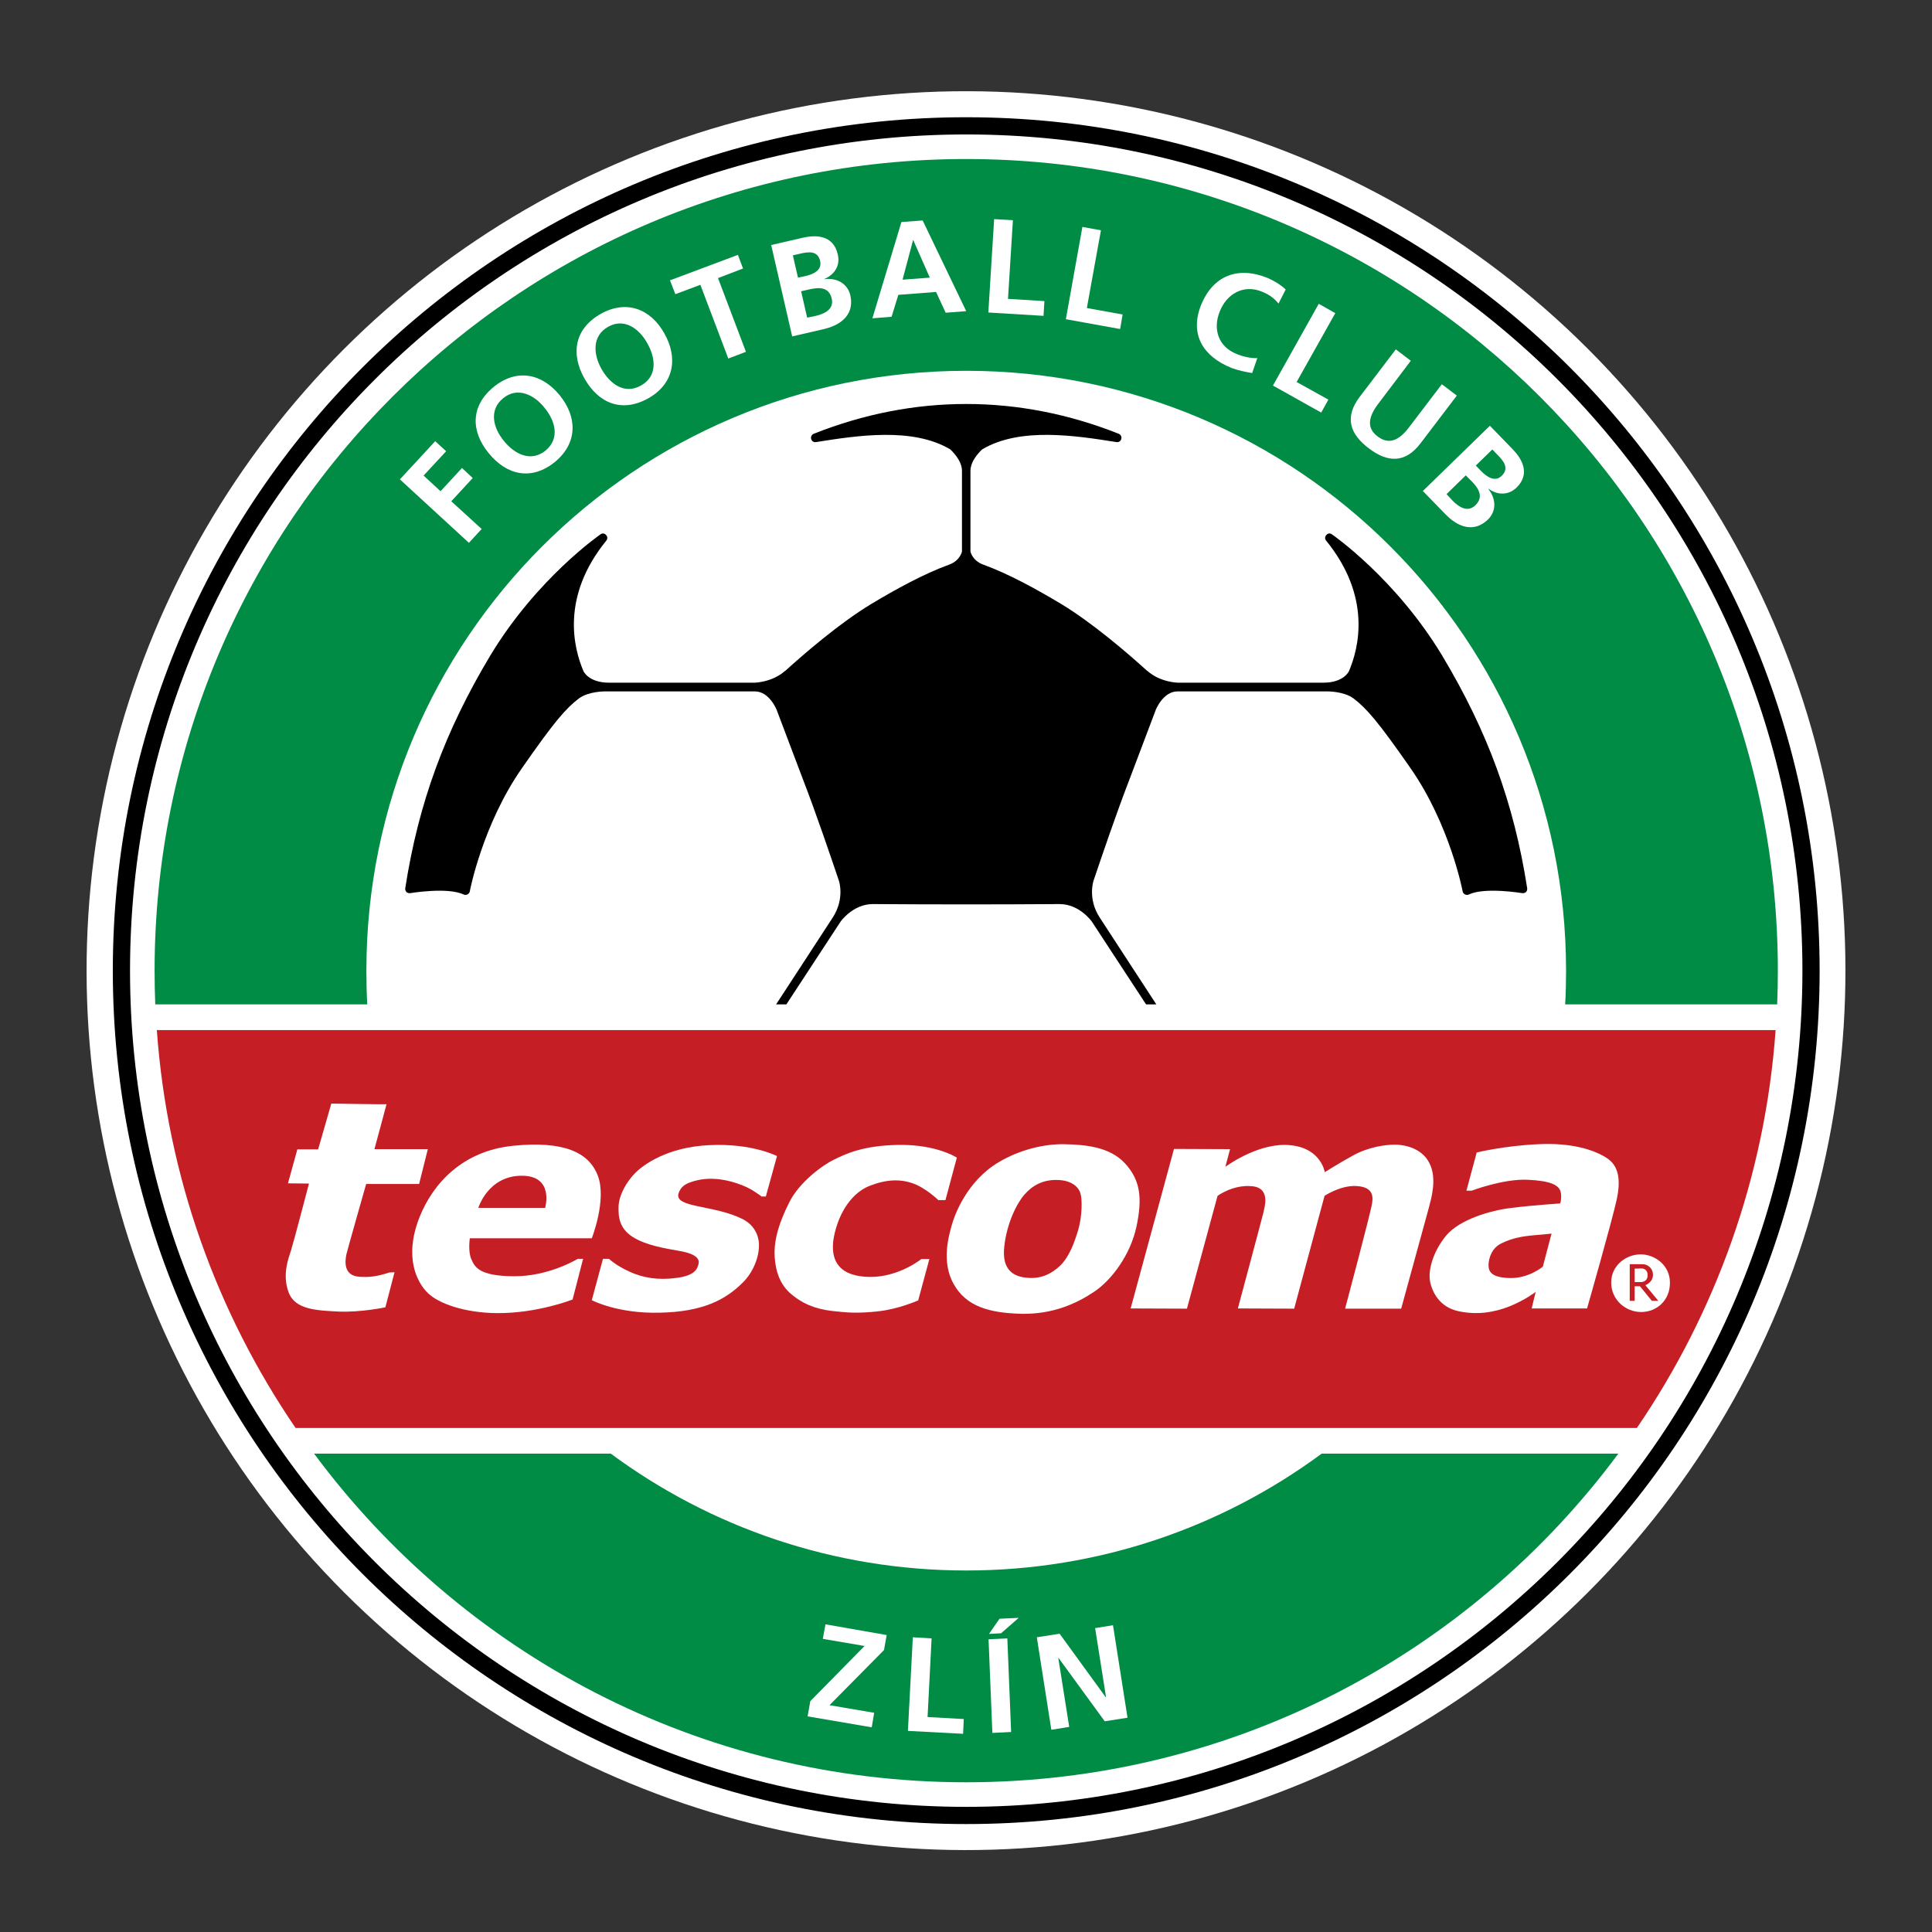 <?xml version="1.0" encoding="iso-8859-1"?>
<!-- Generator: Adobe Illustrator 24.0.1, SVG Export Plug-In . SVG Version: 6.00 Build 0)  -->
<svg version="1.1" id="Layer_1" xmlns="http://www.w3.org/2000/svg" xmlns:xlink="http://www.w3.org/1999/xlink" x="0px" y="0px"
	 viewBox="0 0 660 660" style="enable-background:new 0 0 660 660;" xml:space="preserve">
<rect x="0" y="0" width="660" height="660" fill="#333333" stroke="none"/>
<ellipse transform="matrix(0.707 -0.707 0.707 0.707 -137.791 330.519)" style="fill:#FFFFFF;" cx="330.076" cy="331.588" rx="300.464" ry="300.464"/>
<path d="M330.076,40.053c-161.031,0-291.535,130.503-291.535,291.535c0,161.031,130.504,291.535,291.535,291.535
	s291.535-130.504,291.535-291.535C621.611,170.557,491.107,40.053,330.076,40.053L330.076,40.053z M330.076,617.247
	c-157.75,0-285.658-127.909-285.658-285.659c0-157.749,127.909-285.658,285.658-285.658c157.749,0,285.658,127.909,285.658,285.658
	C615.734,489.337,487.825,617.247,330.076,617.247z"/>
<path style="fill:#C51F25;" d="M606.576,351.889h-553c3.587,50.141,20.606,96.695,47.394,135.922h458.213
	C585.971,448.583,602.989,402.029,606.576,351.889z"/>
<path style="fill:#008C44;" d="M208.654,496.587h-101.35C157.826,564.74,238.8,608.852,330.076,608.852
	c91.276,0,172.25-44.112,222.772-112.264H451.498c-33.962,25.108-76.013,39.915-121.422,39.915
	C284.667,536.502,242.616,521.696,208.654,496.587z"/>
<path style="fill:#008C44;" d="M330.076,126.674c113.18,0,204.914,91.734,204.914,204.914c0,3.816-0.076,7.708-0.306,11.524h72.426
	c0.152-3.816,0.229-7.708,0.229-11.524c0-153.094-124.169-277.263-277.263-277.263c-153.094,0-277.263,124.169-277.263,277.263
	c0,3.816,0.076,7.708,0.229,11.524h72.426c-0.229-3.816-0.305-7.708-0.305-11.524C125.162,218.408,216.896,126.674,330.076,126.674z
	"/>
<polygon style="fill:#FFFFFF;" points="161.489,163.307 157.826,159.872 150.5,167.81 144.7,162.467 152.408,154.148 
	148.669,150.714 136.61,163.765 160.192,185.439 164.542,180.708 154.164,171.244 "/>
<path style="fill:#FFFFFF;" d="M168.663,132.169c-7.86,6.41-7.937,15.034-1.755,22.59c6.182,7.631,14.653,9.54,22.666,3.053
	c7.785-6.411,7.708-15.34,1.603-22.819C185.072,127.514,176.448,125.835,168.663,132.169L168.663,132.169z M186.369,153.92
	c-5.113,4.121-10.684,1.144-14.271-3.358c-3.587-4.35-5.19-10.456-0.229-14.501c4.884-4.045,10.609-1.221,14.119,3.206
	C189.651,143.693,191.406,149.722,186.369,153.92z"/>
<path style="fill:#FFFFFF;" d="M205.22,107.213c-8.853,5.037-10.379,13.508-5.572,22.056c4.808,8.548,12.821,11.829,21.827,6.792
	c8.776-4.96,10.226-13.737,5.495-22.132C222.239,105.458,213.996,102.328,205.22,107.213L205.22,107.213z M218.957,131.711
	c-5.724,3.206-10.685-0.687-13.508-5.724c-2.747-4.884-3.282-11.219,2.29-14.348c5.495-3.129,10.608,0.611,13.355,5.571
	C223.994,122.248,224.681,128.506,218.957,131.711z"/>
<polygon style="fill:#FFFFFF;" points="253.834,91.72 252.079,87.065 228.878,95.765 230.71,100.497 239.258,97.292 
	248.797,122.477 254.827,120.188 245.287,95.002 "/>
<path style="fill:#FFFFFF;" d="M281.614,95.384v-0.077c3.587-1.526,5.495-4.731,4.579-8.394c-1.526-6.869-7.861-6.64-11.829-5.724
	l-10.913,2.518l7.173,31.214l10.914-2.518c3.893-0.916,10.685-3.74,8.929-11.601C289.551,96.986,285.964,94.773,281.614,95.384
	L281.614,95.384z M270.853,87.218l2.366-0.534c2.9-0.687,6.105-1.145,6.944,2.442c0.764,3.206-2.366,4.579-5.037,5.19l-2.519,0.534
	L270.853,87.218L270.853,87.218z M278.714,107.9l-2.976,0.61l-2.061-9.005l2.976-0.687c3.129-0.687,6.564-0.839,7.479,3.205
	C284.972,105.687,281.614,107.213,278.714,107.9z"/>
<path style="fill:#FFFFFF;" d="M307.943,75.846l-9.921,32.893l6.563-0.534l2.29-7.479l12.897-0.992l3.282,7.097l7.022-0.534
	l-14.882-30.985L307.943,75.846L307.943,75.846z M308.326,95.536l3.587-13.508h0.077l5.647,12.822L308.326,95.536z"/>
<polygon style="fill:#FFFFFF;" points="346.026,75.236 339.616,74.854 337.632,106.755 356.482,107.9 356.788,102.863 
	344.348,102.1 "/>
<polygon style="fill:#FFFFFF;" points="376.096,78.67 369.762,77.525 364.114,109.044 382.659,112.403 383.499,107.442 
	371.288,105.229 "/>
<path style="fill:#FFFFFF;" d="M430.968,99.581c2.137,0.839,4.045,1.984,5.8,4.121l2.442-4.808
	c-1.831-1.756-4.274-3.129-6.258-3.969c-10.074-4.045-18.546-0.84-22.666,9.311c-3.969,10.074,0.762,17.553,10.379,21.445
	c2.213,0.839,4.732,1.374,7.098,1.755l1.755-5.113c-1.679,0.152-4.655-0.382-7.021-1.374c-6.335-2.518-8.243-8.547-5.801-14.577
	C419.14,100.268,424.863,97.139,430.968,99.581z"/>
<polygon style="fill:#FFFFFF;" points="450.506,103.779 434.861,131.711 451.345,140.945 453.788,136.519 442.95,130.49 
	456.153,106.984 "/>
<path style="fill:#FFFFFF;" d="M492.557,131.253l-11.219,14.73c-3.281,4.35-6.792,6.105-10.684,3.129
	c-3.969-2.9-3.129-6.793,0.152-11.143l11.143-14.729l-5.113-3.892l-12.364,16.255c-5.19,6.869-3.435,12.593,3.128,17.553
	c6.487,4.961,12.517,5.114,17.707-1.755l12.363-16.256L492.557,131.253z"/>
<path style="fill:#FFFFFF;" d="M516.75,153.462l-7.785-8.014l-22.895,22.285l7.784,8.014c2.824,2.9,8.7,7.25,14.501,1.679
	c2.824-2.824,2.824-6.945,0.076-10.379l0.077-0.076c3.128,2.289,6.868,2.212,9.54-0.382
	C523.084,161.704,519.649,156.438,516.75,153.462L516.75,153.462z M504.005,172.617c-2.671,2.595-5.724,0.535-7.785-1.602
	l-2.06-2.213l6.563-6.411l2.137,2.137C505.073,166.817,506.981,169.717,504.005,172.617L504.005,172.617z M513.01,162.544
	c-2.366,2.289-5.114,0.306-7.022-1.602l-1.831-1.908l5.647-5.496l1.756,1.832C513.621,157.43,515.682,159.949,513.01,162.544z"/>
<polygon style="fill:#FFFFFF;" points="281.08,559.855 295.352,562.297 276.806,581.148 275.89,586.337 297.794,590.077 
	298.633,585.117 283.37,582.521 301.991,563.671 302.907,558.557 281.996,554.895 "/>
<polygon style="fill:#FFFFFF;" points="318.247,559.703 311.836,559.321 310.157,591.298 329.008,592.291 329.236,587.253 
	316.873,586.567 "/>
<polygon style="fill:#FFFFFF;" points="337.86,558.176 341.981,557.947 348.011,552.681 341.448,552.987 "/>
<polygon style="fill:#FFFFFF;" points="337.707,560.008 339.005,591.985 345.415,591.68 344.119,559.703 "/>
<polygon style="fill:#FFFFFF;" points="377.393,588.017 385.178,586.795 380.217,555.199 374.111,556.191 377.851,579.851 
	377.775,579.851 361.977,558.1 354.192,559.321 359.153,590.917 365.259,589.925 361.52,566.342 361.596,566.342 "/>
<path style="fill:#FFFFFF;" d="M122.567,436.144c-5.113-0.458-4.808-5.037-4.197-7.785c0.687-2.747,6.716-23.887,6.716-23.887
	h18.087l2.977-11.905h-18.24c0,0,4.198-15.493,4.121-15.34c-0.076,0.076-18.85-0.229-18.85-0.229l-4.504,15.645h-7.098
	l-3.205,11.601l7.174,0.077c0,0-5.266,20.148-6.105,22.743s-3.129,8.395-0.84,14.424c2.213,5.952,9.615,6.182,17.171,6.563
	c7.555,0.306,15.874-1.45,15.874-1.45l3.129-11.981c0,0-0.687,0-1.755,0.076C129.055,435.991,126.231,436.449,122.567,436.144z"/>
<path style="fill:#FFFFFF;" d="M202.166,423.017c0,0,5.19-13.203,2.062-21.369c-3.053-8.09-11.83-11.982-29.001-10.227
	c-17.248,1.755-27.322,12.898-31.9,24.345c-5.495,13.89-0.764,22.514,2.9,26.024c3.663,3.511,12.439,6.716,23.659,6.793
	c13.813,0.077,25.719-4.655,25.719-4.655l3.587-13.891h-1.832c0,0-9.77,6.03-21.827,5.954c-11.981-0.076-13.356-3.206-14.501-5.8
	c-1.221-2.595-0.535-7.174-0.535-7.174H202.166L202.166,423.017z M178.127,401.648c11.371-0.077,8.089,10.99,8.089,10.99h-22.819
	C163.397,412.638,166.679,401.724,178.127,401.648z"/>
<path style="fill:#FFFFFF;" d="M265.435,394.932c0,0-8.471-4.427-22.972-3.74c-14.5,0.611-22.819,6.793-25.567,9.617
	c-2.747,2.824-5.342,7.174-5.571,11.066c-0.153,3.892,0.229,7.708,4.808,10.685c4.656,2.899,10.914,3.892,16.561,4.884
	c5.571,1.068,6.258,2.9,5.952,4.273c-0.381,1.45-0.915,3.969-7.326,4.808c-6.487,0.917-11.753,0-16.333-2.136
	c-4.579-2.061-6.944-4.351-6.944-4.351h-2.061l-3.816,14.12c0,0,8.701,4.655,23.277,4.273c14.577-0.305,22.361-4.35,28.314-10.303
	c3.435-3.358,5.8-8.852,5.495-13.508c-0.305-3.587-2.289-6.563-5.724-8.243c-9.768-4.808-23.124-3.739-21.751-8.624
	c0.764-2.441,2.442-3.358,4.58-4.044c2.289-0.763,4.96-1.145,7.479-0.992c5.037,0.153,10.99,2.29,14.043,4.427
	c1.603,1.068,2.137,1.45,2.29,1.602h1.45L265.435,394.932z"/>
<path style="fill:#FFFFFF;" d="M307.181,391.116c-12.822,0.152-18.774,3.358-22.285,5.037c-3.434,1.603-11.753,7.479-15.264,14.577
	c-3.587,7.098-4.96,12.363-5.037,16.942c0,4.503,0.992,10.151,5.189,13.967c4.198,3.739,8.701,5.495,14.272,6.182
	c5.494,0.61,8.7,0.915,15.874,0.153c7.098-0.763,13.737-3.74,13.737-3.74l3.816-14.118h-2.747c0,0-7.632,6.182-17.554,6.105
	c-9.921-0.076-13.966-5.037-12.287-13.813c1.755-8.7,6.411-15.035,12.211-17.324c5.724-2.213,10.303-2.366,14.73-0.839
	c4.503,1.603,8.701,5.724,8.701,5.724h2.442l3.892-14.501C326.87,395.466,320.079,390.963,307.181,391.116z"/>
<path style="fill:#FFFFFF;" d="M384.338,397.45c-5.266-5.724-13.585-6.411-20.683-6.563c-7.174-0.153-15.492,1.983-22.437,6.105
	c-10.99,6.487-15.188,18.24-16.104,21.598c-0.915,3.358-3.663,12.44,0.687,20.072c4.274,7.632,12.058,9.845,23.048,10.15
	c10.913,0.229,19.079-3.587,24.956-7.556c5.953-3.968,12.363-12.593,14.424-22.208C390.291,409.356,389.604,403.174,384.338,397.45
	L384.338,397.45z M368.388,419.964c-1.374,4.656-3.129,9.312-6.105,12.288c-2.977,2.9-6.64,4.656-11.142,4.273
	c-4.427-0.305-8.93-2.213-8.09-10.455c0.839-8.242,4.351-15.035,6.869-17.934c2.519-2.9,6.106-5.19,11.219-5.038
	c5.495,0.077,7.479,2.901,7.937,4.503C369.762,409.737,369.685,415.309,368.388,419.964z"/>
<path style="fill:#FFFFFF;" d="M488.283,397.298c-2.671-5.342-9.005-6.335-11.982-6.258c-2.976,0-8.853,0.763-14.195,3.74
	c-5.342,2.977-9.54,5.648-9.54,5.648s-1.374-9.159-13.661-9.311c-10.15-0.077-20.3,7.479-20.3,7.479l1.602-6.029l-19.156-0.077
	l-14.806,54.491l19.232,0.076l10.456-38.54c0,0,5.342-3.969,11.905-3.282c6.487,0.687,3.968,7.632,3.816,8.776
	c-0.305,1.374-8.777,32.97-8.777,32.97l19.232,0.076l10.379-38.54c0,0,5.342-3.587,10.685-3.358c5.342,0.228,6.029,2.824,5.571,5.8
	c-0.382,2.9-9.235,36.098-9.235,36.098h19.156c0,0,8.777-31.977,9.54-34.801C488.894,409.509,491.031,402.564,488.283,397.298z"/>
<path style="fill:#FFFFFF;" d="M548.803,395.542c-4.121-2.671-11.829-5.266-23.429-4.654c-11.677,0.534-20.911,2.823-20.911,2.823
	l-3.511,13.05h1.755c0,0,10.837-4.121,19.156-3.739c8.242,0.381,10.074,1.984,10.837,3.129c0.306,0.458,0.61,1.298,0.61,2.289
	c0.076,1.297-0.305,2.671-0.305,2.671s-9.387,0.611-16.638,1.527c-7.25,0.839-17.706,3.968-22.285,9.387
	c-4.502,5.419-6.258,11.829-5.572,15.646c0.764,3.892,3.358,8.853,9.617,10.226c6.182,1.373,12.058,0.534,17.477-1.602
	c5.342-2.137,9.006-4.961,9.006-4.961l-1.373,5.648h18.927c0,0,8.7-30.451,10.15-37.32
	C553.764,402.869,552.925,398.137,548.803,395.542L548.803,395.542z M527.053,432.709c0,0-4.808,4.045-11.219,3.893
	c-6.487-0.152-7.326-2.29-7.326-4.427c0-2.137,0.992-5.876,4.503-7.478c3.434-1.679,6.792-2.366,11.371-2.748
	c4.503-0.381,5.647-0.534,5.647-0.534L527.053,432.709z"/>
<path style="fill:#FFFFFF;" d="M560.48,428.512c-4.961,0-10.074,3.74-10.074,9.616c0,5.876,4.885,10.074,10.227,10.074
	c5.342,0,9.845-3.969,9.845-9.998C570.477,432.175,565.288,428.512,560.48,428.512z"/>
<path style="fill:#C51F25;" d="M562.083,439.044c0,0,2.671-0.992,2.595-3.663c-0.077-2.595-2.366-3.511-3.358-3.511
	s-4.579,0-4.579,0v12.516h1.679v-4.96h1.832l4.045,4.96h2.213L562.083,439.044L562.083,439.044z M558.419,437.975v-4.579
	l2.519-0.076c0,0,1.908,0.076,1.908,2.213c0.077,2.519-2.289,2.442-2.289,2.442H558.419z"/>
<path d="M277.951,148.196c-0.687,0.304-1.068,1.068-0.839,1.754c0.152,0.764,0.916,1.221,1.679,1.069
	c13.967-2.213,32.969-5.189,45.868,2.518c0,0.077,3.968,3.435,3.968,7.327c0,3.893,0,27.551,0,27.551s-0.61,3.052-4.274,4.426l0,0
	c-8.853,3.205-18.469,8.547-26.635,13.433c-10.761,6.486-22.895,16.942-29.535,22.971h-0.077
	c-4.273,3.815-10.227,3.969-10.227,3.969s-42.891,0-49.835,0c-6.945,0-8.701-3.893-8.701-3.893
	c-3.434-8.013-7.784-25.49,7.785-44.645c0.458-0.535,0.458-1.374-0.076-1.909c-0.535-0.61-1.298-0.686-1.908-0.229
	c-0.229,0.153-21.751,15.035-37.625,41.364c-15.569,25.948-24.574,50.522-29.077,79.523c-0.076,0.458,0.077,0.915,0.382,1.298
	c0.381,0.306,0.839,0.457,1.297,0.381c0.153,0,12.745-2.137,18.24,0.458c0.458,0.228,0.915,0.153,1.297,0
	c0.458-0.229,0.764-0.61,0.839-1.068c0-0.229,4.427-22.896,17.783-42.051c11.218-16.103,14.958-20.377,19.537-23.888
	c3.358-2.442,8.929-2.366,8.929-2.366s46.096,0,51.133,0c4.961,0,7.479,6.334,7.479,6.411l8.776,23.2
	c4.732,12.211,9.616,26.711,12.44,35.03l0,0c0,0,2.136,6.181-2.137,12.669c-4.197,6.487-19.308,29.611-19.308,29.611h3.51
	l18.545-28.314c0,0,4.197-5.953,10.99-5.953c21.293,0.152,42.509,0.152,63.802,0c6.792,0,10.99,5.953,10.99,5.953l18.545,28.314
	h3.51c0,0-15.111-23.125-19.308-29.611c-4.273-6.487-2.137-12.669-2.137-12.669l0,0c2.823-8.319,7.708-22.819,12.439-35.03
	l8.776-23.2c0-0.077,2.519-6.411,7.479-6.411c5.037,0,51.133,0,51.133,0s5.572-0.076,8.929,2.366
	c4.579,3.51,8.319,7.785,19.538,23.888c13.355,19.156,17.782,41.822,17.782,42.051c0.076,0.458,0.381,0.839,0.839,1.068
	c0.382,0.153,0.84,0.228,1.298,0c5.494-2.595,18.087-0.458,18.24-0.458c0.458,0.076,0.916-0.076,1.297-0.381
	c0.306-0.382,0.458-0.84,0.382-1.298c-4.503-29-13.509-53.575-29.078-79.523c-15.875-26.33-37.396-41.211-37.625-41.364
	c-0.611-0.458-1.374-0.382-1.908,0.229c-0.535,0.534-0.535,1.374-0.077,1.909c15.569,19.155,11.219,36.632,7.785,44.645
	c0,0-1.756,3.893-8.701,3.893s-49.836,0-49.836,0s-5.953-0.153-10.227-3.969h-0.077c-6.639-6.029-18.774-16.485-29.535-22.971
	c-8.167-4.885-17.782-10.227-26.635-13.433l0,0c-3.664-1.374-4.274-4.426-4.274-4.426s0-23.658,0-27.551
	c0-3.893,3.968-7.25,3.968-7.327c12.898-7.708,31.901-4.731,45.868-2.518c0.763,0.152,1.526-0.305,1.679-1.069
	c0.229-0.686-0.152-1.45-0.839-1.754C348.011,134.611,312.142,134.611,277.951,148.196z"/>
</svg>
